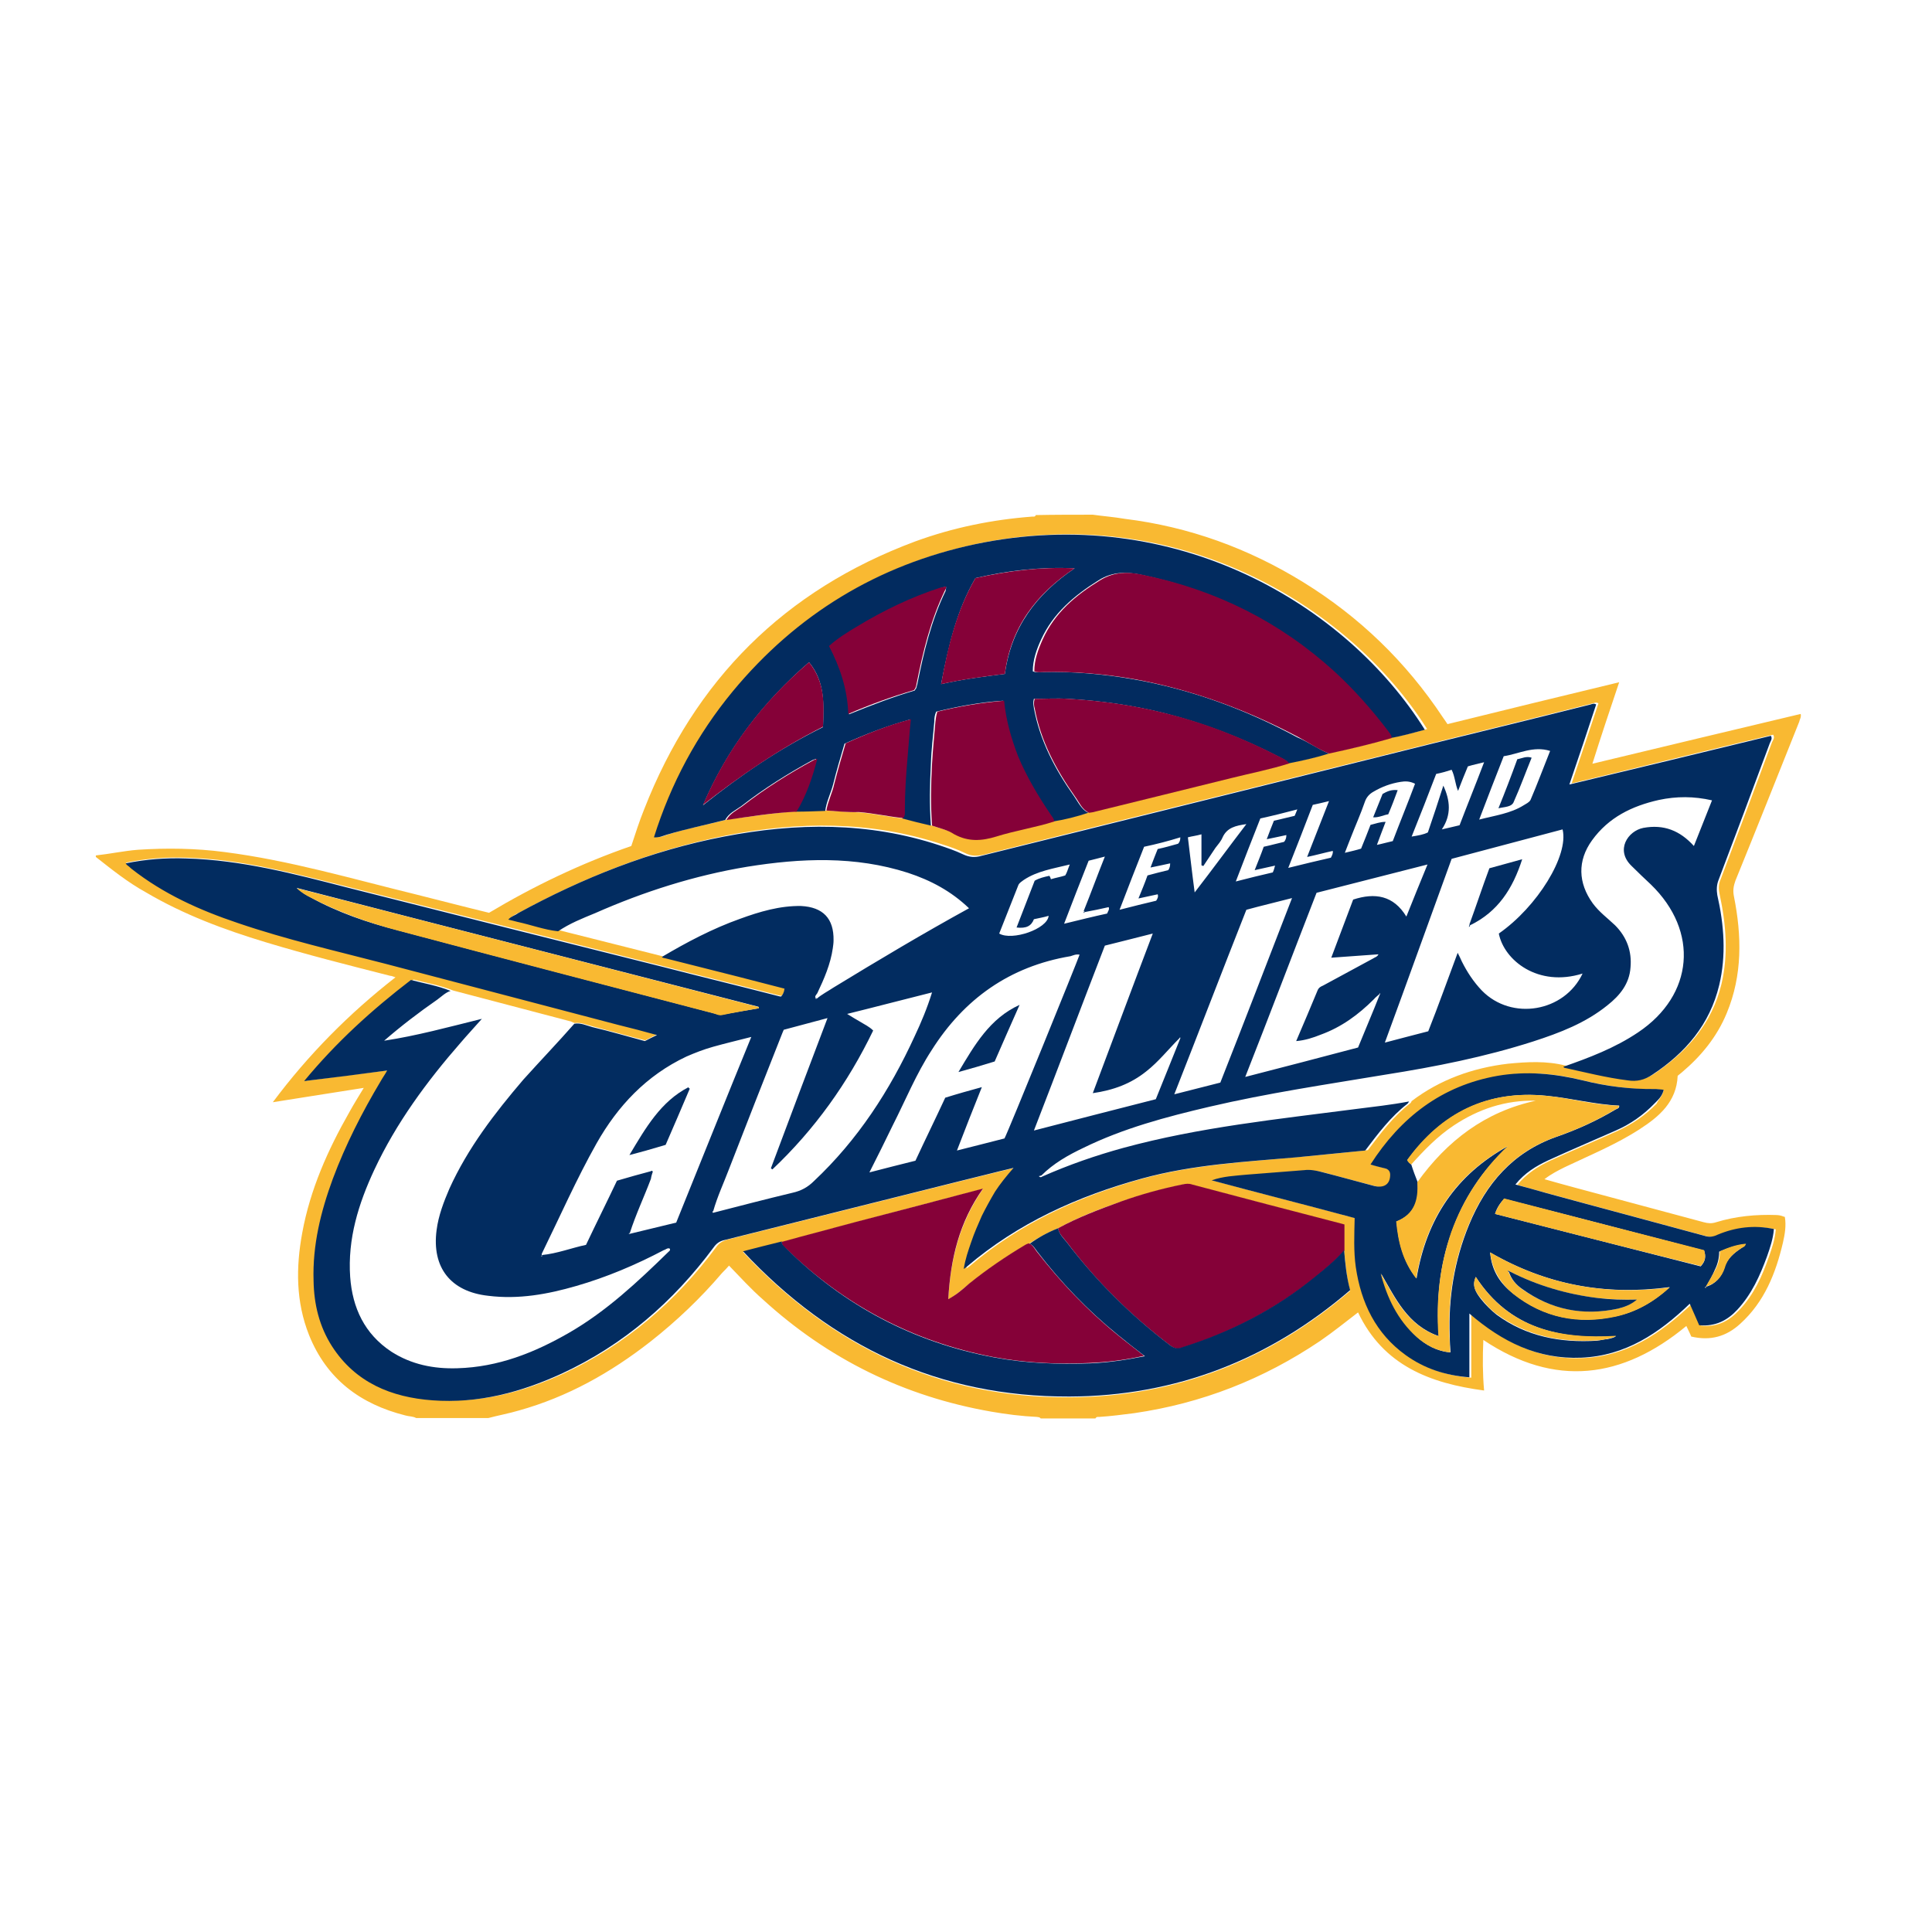 <?xml version="1.0" encoding="utf-8"?>
<!-- Generator: Adobe Illustrator 21.0.0, SVG Export Plug-In . SVG Version: 6.00 Build 0)  -->
<svg version="1.1" id="Layer_1" xmlns="http://www.w3.org/2000/svg" xmlns:xlink="http://www.w3.org/1999/xlink" x="0px" y="0px"
	 viewBox="0 0 512 512" style="enable-background:new 0 0 512 512;" xml:space="preserve">
<style type="text/css">
	.st0{fill:#F9B932;}
	.st1{fill:#022C60;}
	.st2{fill:#022B5F;}
	.st3{fill:#850138;}
</style>
<g>
	<path class="st0" d="M289.6,136.4c2.8,0.4,5.6,0.6,8.5,1.1c17,2.1,32.7,7.8,47.3,16.8c14.9,9.2,27.2,21.1,36.9,35.7
		c0.4,0.6,0.8,1.1,1.3,1.9c15-3.7,30.1-7.4,45.5-11.1c-2.5,7.4-4.8,14.3-7.1,21.6c18.6-4.5,36.8-8.8,55.2-13.2
		c0.2,0.9-0.3,1.5-0.4,2.1c-5.6,14-11.2,28.1-16.9,42.1c-0.5,1.4-0.7,2.6-0.4,4.1c2.1,10.5,2.3,20.9-1.9,31
		c-2.6,6.3-6.8,11.4-11.9,15.7c-0.4,0.3-0.7,0.6-1.1,0.9c-0.3,6.9-4.9,10.8-10,14.1c-6.3,4.1-13.2,6.9-19.9,10.1
		c-1.8,0.9-3.6,1.8-5.4,3.2c2.9,0.8,5.6,1.6,8.3,2.3c11.3,3,22.6,6.1,33.9,9.1c1.1,0.3,2.1,0.4,3.3,0c5.2-1.6,10.6-2.1,16.1-1.9
		c0.4,0,0.8,0.1,1.2,0.2c0.3,0.1,0.5,0.2,0.9,0.3c0.4,2.3,0,4.6-0.5,6.8c-1.9,8.1-4.9,15.7-11.3,21.5c-3.7,3.4-7.9,4.6-13,3.4
		c-0.4-1-0.9-1.9-1.3-2.8c-16.9,14-34.8,16.4-53.8,3.7c-0.2,4.6-0.2,8.9,0.2,13.4c-14.3-1.9-26.7-6.6-33.4-20.7
		c-3.4,2.6-6.6,5.2-10.1,7.6c-15,10.1-31.3,16.5-49.2,19.1c-3.1,0.4-6.2,0.8-9.3,1c-0.4,0-0.7-0.1-1,0.4c-4.9,0-9.6,0-14.5,0
		c-0.3-0.4-0.6-0.3-1-0.4c-4.1-0.2-8.1-0.7-12.1-1.4c-23-4-43.2-13.9-60.5-29.7c-3.2-2.8-6-5.9-9-9c-0.6,0.7-1.2,1.3-1.8,1.9
		c-5.7,6.7-12.1,12.8-19.1,18.3c-10.5,8.2-21.9,14.6-34.8,18.2c-2.7,0.8-5.5,1.3-8.1,2c-6.4,0-12.7,0-19.1,0
		c-0.9-0.5-1.9-0.4-2.9-0.7c-11.9-3-20.8-9.6-25.5-21.3c-3.5-8.8-3.5-17.9-1.8-27.1c2.1-11.5,6.8-22,12.5-32c1.1-2,2.4-4.1,3.8-6.4
		c-8.2,1.3-16,2.5-24.1,3.8c9.4-12.6,20.2-23.5,32.5-33.1c-0.6-0.2-1-0.4-1.4-0.4c-11-2.8-22.1-5.6-33-8.9s-21.7-7.3-31.7-13.2
		c-4.9-2.7-9.1-6.1-13.3-9.4c0-0.1,0-0.3,0-0.4c3.7-0.4,7.4-1.2,11.1-1.5c7.7-0.5,15.4-0.4,23,0.6c17.2,2.2,33.8,7.1,50.6,11.2
		c6.4,1.6,12.9,3.3,19.5,4.9c11.9-7.1,24.4-13.1,37.7-17.7c1.1-3.3,2.1-6.5,3.4-9.7c13.4-34.3,37.2-58.1,71.8-71
		c10.1-3.7,20.5-5.8,31.1-6.6c0.4,0,0.7,0.1,0.9-0.4C279.5,136.4,284.5,136.4,289.6,136.4z M280.4,325.5c-2.7,1.1-5.3,2.5-7.7,4.1
		c-0.4,0.2-0.6,0.3-1,0.4c-5.2,3.1-10.2,6.5-14.9,10.3c-1.7,1.3-3.3,2.8-5.5,4.1c0.6-10.7,3-20.4,9.2-29.3c-0.7,0.2-1,0.2-1.2,0.3
		c-10.8,2.8-21.5,5.6-32.4,8.5c-6.6,1.8-13.1,3.5-19.7,5.3c-3.3,0.8-6.5,1.6-10.3,2.6c23.7,25.3,52.2,38.7,86.5,38.5
		c28.2-0.1,53-9.8,74.4-28.2c-1-3.7-1.2-7.1-1.6-10.6c0-2.3,0-4.5,0-6.9c-0.3-0.1-0.4-0.2-0.7-0.2c-13.2-3.4-26.5-7-39.7-10.4
		c-0.9-0.3-1.8-0.2-2.6,0c-5.5,1.2-10.9,2.6-16.2,4.5C291.3,320.4,285.7,322.6,280.4,325.5z M239.4,216.9c2.6,0.6,5,1.2,7.6,1.9
		c1.9,0.7,4.1,1.1,5.9,2.1c3.7,2,7.2,1.9,11.1,0.6c5-1.6,10.3-2.4,15.4-4c3.2-0.5,6.2-1.3,9.3-2.3c0.5-0.1,1.1-0.1,1.6-0.3
		c12-2.9,24.1-5.9,36.1-8.9c5.1-1.3,10.3-2.3,15.4-3.9c3.6-0.6,7.1-1.5,10.7-2.6c5.6-1.1,11.1-2.5,16.5-4.1c3.1-0.5,6.1-1.4,9.2-2.2
		C357.3,160.2,312,133,259,144.1c-25.9,5.5-47.4,18.6-64.3,39c-9.5,11.5-16.5,24.3-20.9,38.7c1.4,0.2,2.4-0.4,3.4-0.7
		c5.1-1.6,10.4-2.6,15.5-3.9c6.2-0.8,12.4-1.8,18.6-2.2c2.6-0.1,5.3-0.2,7.9-0.2c2.8,0.2,5.7,0.4,8.6,0.5
		C231.6,215.6,235.5,216.5,239.4,216.9z M148.1,246.5c9.2,2.3,18.3,4.6,27.4,6.9c0.3,0.4,0.7,0.4,1.1,0.4c6.4,1.6,12.6,3.2,19,4.8
		c4.1,1.1,8.3,2.1,12.4,3.2c-0.1,0.9-0.3,1.5-0.9,2.1c-0.4-0.1-0.7-0.1-1-0.2c-10.1-2.6-20-5-30.1-7.6c-28-7.1-56-14.1-83.9-21.1
		c-14-3.5-28-7.3-42.6-7.7c-5.4-0.2-10.8,0.2-16.1,1.3c0.2,0.3,0.2,0.4,0.3,0.4c0.4,0.4,0.8,0.7,1.2,1c8.4,6.6,18,10.9,28.2,14.4
		c12.8,4.3,26,7.3,39.1,10.8c20.6,5.5,41.1,10.9,61.7,16.2c3.4,0.9,6.7,1.8,10.3,2.7c-1.3,0.6-2.2,1.1-3.2,1.6
		c-4.7-1.2-9.3-2.5-13.9-3.7c-1.6-0.4-3.1-1.1-4.8-0.9c-0.4-0.1-0.7-0.3-1-0.4c-10.4-2.7-20.8-5.5-31.2-8.2c-3.4-1.4-7.1-2-10.5-2.9
		c-10.3,7.9-19.9,16.5-28.3,26.8c7.5-1,14.7-1.9,22-2.8c-0.7,1.1-1.1,2-1.7,2.8c-4.9,8.3-9.4,16.9-12.7,25.9
		c-3.2,8.7-5.4,17.7-5.1,27c0.2,6.2,1.5,12.2,4.9,17.4c6.3,9.6,15.6,13.5,26.6,14.3c12.1,0.9,23.5-2.1,34.3-7.1
		c16.3-7.6,29.5-19,40.2-33.4c0.7-1,1.5-1.5,2.6-1.9c20.9-5.2,41.8-10.5,62.7-15.7c4.6-1.1,9.1-2.3,14.2-3.5
		c-1.9,2.3-3.5,4.1-4.9,6.3c-1.3,2-2.5,4.1-3.5,6.4s-2,4.5-2.8,6.9c-0.7,2.3-1.6,4.5-2,7.2c0.4-0.4,0.6-0.4,0.8-0.6
		c13.6-11.6,29.4-18.7,46.5-23.4c13.4-3.6,27.2-4.3,40.9-5.6c6.1-0.5,12.2-1.2,18.2-1.8c3.4-4.5,6.7-8.9,11.2-12.4
		c0.2-0.1,0.3-0.4,0.4-0.6c7.5-5.7,16.2-8.8,25.5-9.9c5.1-0.5,10.2-0.8,15.3,0.5c0.2,0.1,0.3,0.3,0.4,0.3c5.5,1.2,10.9,2.6,16.6,3.3
		c2.5,0.3,4.5-0.1,6.6-1.5c8.7-5.9,15.2-13.3,17.7-23.7c1.9-8,1.2-16-0.5-23.9c-0.3-1.4-0.3-2.6,0.3-3.9
		c4.6-12.1,9.1-24.2,13.6-36.3c0.3-0.6,0.8-1.2,0.3-2c-17.7,4.2-35.4,8.6-53.4,12.9c2.5-7.3,4.8-14.3,7.1-21.2
		c-0.6-0.4-1.1-0.1-1.5,0c-19.1,4.8-38.2,9.4-57.3,14.2c-34.7,8.6-69.5,17.2-104.1,25.9c-1.8,0.4-3.3,0.4-4.9-0.4
		c-2-1-4.1-1.7-6.3-2.4c-18.8-6.2-37.9-6-57-2.3c-19.3,3.8-37.3,10.9-54.6,20.3c-0.9,0.4-1.9,0.8-2.6,1.7c0.9,0.3,1.6,0.4,2.4,0.6
		C140.9,244.7,144.4,246.1,148.1,246.5z M440.9,288.8c-0.7,0-1.1-0.1-1.6-0.1c-6.5,0.1-13.1-0.8-19.4-2.3
		c-7.5-1.9-14.9-2.6-22.5-1.2c-14.8,2.6-25.7,10.9-33.7,23.5c1.2,0.4,2.5,0.6,3.7,1c1.1,0.3,1.5,1,1.5,2c-0.1,2.3-1.8,3.4-4.2,2.7
		c-4.7-1.2-9.4-2.5-13.9-3.7c-1.6-0.4-3.1-0.6-4.7-0.5c-5.1,0.4-10.2,0.8-15.3,1.2c-3.1,0.3-6.2,0.4-9.2,1.5
		c12.6,3.4,25.3,6.6,37.9,10c-0.2,4.5-0.4,8.7,0.3,13c1.4,9.4,5.3,17.6,13.2,23.3c4.9,3.6,10.6,5.4,16.9,5.9c0-5.7,0-11.2,0-16.9
		c8.6,7.5,18.1,12.3,29.7,11.7c11.6-0.5,20.5-6.5,28.7-14.3c0.9,2,1.7,3.9,2.5,5.7c4.2,0.5,7.4-1.2,10.1-4.1c3.9-4.1,6.1-9,7.9-14.2
		c0.8-2.3,1.6-4.6,1.8-7.2c-5.2-1.1-10.1-0.5-14.9,1.5c-1.2,0.5-2.3,0.6-3.5,0.3c-13.9-3.8-27.9-7.5-41.8-11.3
		c-2.6-0.7-5.4-1.5-8.3-2.3c2.5-3,5.5-4.9,8.7-6.4c5.9-2.7,11.9-5.2,17.9-7.9c3.9-1.8,7.3-4.1,10.3-7.2
		C439.5,291.4,440.6,290.5,440.9,288.8z"/>
	<path class="st1" d="M152.2,271.3c1.7-0.3,3.3,0.5,4.8,0.9c4.7,1.1,9.4,2.5,13.9,3.7c1-0.5,1.9-1,3.2-1.6c-3.6-1-7-1.9-10.3-2.7
		c-20.6-5.4-41.1-10.8-61.7-16.2c-13.1-3.4-26.2-6.4-39.1-10.8c-10.1-3.4-19.7-7.7-28.2-14.4c-0.4-0.4-0.8-0.7-1.2-1
		c-0.1-0.1-0.1-0.2-0.3-0.4c5.4-1.1,10.7-1.5,16.1-1.3c14.6,0.4,28.6,4.1,42.6,7.7c28,7.1,56,14.1,83.9,21.1c10.1,2.6,20,5,30.1,7.6
		c0.4,0.1,0.7,0.2,1,0.2c0.5-0.6,0.8-1.2,0.9-2.1c-4.1-1.1-8.3-2.1-12.4-3.2c-6.4-1.6-12.6-3.2-19-4.8c-0.4-0.1-0.9-0.1-1.1-0.4
		c6.6-3.9,13.4-7.5,20.7-10.1c5.2-1.9,10.6-3.5,16.2-3.4c5.8,0.3,8.7,3.3,8.6,9.1c0,0.7-0.1,1.4-0.2,2.1c-0.6,4.2-2.3,8.1-4.1,11.9
		c-0.2,0.4-1,0.9-0.2,1.5c0-0.2-0.1-0.4-0.4-0.1c0.1,0,0.2,0.1,0.4,0.1c1.4-1.2,3-2,4.5-3c11.8-7.2,23.7-14.3,35.9-21
		c-4.7-4.5-10.1-7.4-16.2-9.4c-14-4.5-28.3-3.9-42.6-1.6c-13.9,2.3-27.4,6.6-40.3,12.3c-3.4,1.4-6.7,2.7-9.8,4.8
		c-3.7-0.4-7.1-1.7-10.8-2.5c-0.8-0.2-1.5-0.4-2.4-0.6c0.8-0.9,1.8-1.1,2.6-1.7c17.2-9.4,35.3-16.6,54.6-20.3
		c19.2-3.7,38.2-3.9,57,2.3c2.1,0.7,4.2,1.4,6.3,2.4c1.7,0.8,3.2,0.9,4.9,0.4c34.7-8.6,69.4-17.3,104.1-25.9
		c19.1-4.8,38.2-9.4,57.3-14.2c0.4-0.1,0.9-0.4,1.5,0c-2.3,7-4.6,13.9-7.1,21.2c18-4.3,35.7-8.6,53.4-12.9c0.5,0.8-0.1,1.4-0.3,2
		c-4.5,12.1-9,24.2-13.6,36.3c-0.5,1.3-0.5,2.6-0.3,3.9c1.8,7.9,2.4,16,0.5,23.9c-2.5,10.4-8.9,17.9-17.7,23.7
		c-2.1,1.4-4.1,1.9-6.6,1.5c-5.6-0.7-11.1-2.1-16.6-3.3c-0.2,0-0.3-0.2-0.4-0.3c6.9-2.4,13.7-5,19.8-9.1
		c14.8-9.9,16.2-26.8,3.4-39.2c-1.7-1.6-3.4-3.2-5.1-4.9c-4.4-4.2-1-9.3,3.1-10.1c5.4-1,9.7,0.7,13.4,4.8c1.6-4.1,3.2-8,4.8-12.1
		c-4.8-1.1-9.4-1.1-14.1-0.1c-7.1,1.6-13.3,4.6-17.7,10.7c-3.9,5.4-3.7,11.3,0.2,16.7c1.7,2.3,3.9,3.9,5.9,5.8
		c3.1,3.1,4.5,6.9,4.1,11.2c-0.3,4.3-2.8,7.4-6.1,10c-5.8,4.7-12.6,7.3-19.7,9.6c-12.8,4.1-25.9,6.7-39.2,8.8
		c-15.6,2.6-31.2,4.9-46.6,8.5c-11.5,2.7-22.8,5.7-33.4,10.9c-4,1.9-7.9,4.1-11.1,7.3c-0.2,0.1-0.4,0.1-0.7,0.2
		c0.4,0.4,0.6,0.3,0.9,0.1c7-3.1,14.2-5.6,21.5-7.6c20.2-5.5,40.9-7.6,61.6-10.3c4.7-0.6,9.4-1.1,14.1-2c-0.1,0.2-0.2,0.4-0.4,0.6
		c-4.4,3.4-7.8,7.9-11.2,12.4c-6,0.6-12.1,1.2-18.2,1.8c-13.7,1.2-27.4,1.9-40.9,5.6c-17.1,4.7-32.9,11.8-46.5,23.4
		c-0.2,0.2-0.4,0.3-0.8,0.6c0.4-2.6,1.2-4.9,2-7.2c0.8-2.4,1.8-4.6,2.8-6.9c1.1-2.2,2.2-4.2,3.5-6.4c1.3-2,2.9-4,4.9-6.3
		c-5.1,1.2-9.6,2.4-14.2,3.5c-20.9,5.2-41.8,10.5-62.7,15.7c-1.1,0.3-1.9,0.9-2.6,1.9c-10.7,14.4-23.8,25.8-40.2,33.4
		c-10.9,5-22.2,8-34.3,7.1c-10.9-0.8-20.4-4.7-26.6-14.3c-3.4-5.3-4.8-11.2-4.9-17.4c-0.3-9.4,1.9-18.3,5.1-27
		c3.4-9.1,7.8-17.7,12.7-25.9c0.5-0.9,1.1-1.7,1.7-2.8c-7.3,1-14.5,1.9-22,2.8c8.5-10.3,18-18.9,28.3-26.8c3.4,0.9,7.1,1.5,10.5,2.9
		c-1.3,0.4-2.4,1.5-3.5,2.3c-4.9,3.4-9.6,7-14.1,10.9c8.6-1.3,17-3.6,25.9-5.8c-2.1,2.4-3.9,4.3-5.6,6.3
		c-9,10.3-17.1,21.3-22.9,33.7c-4.2,9-7.1,18.3-6.4,28.4c0.6,8.2,3.8,15.1,10.9,19.8c5.3,3.4,11.2,4.6,17.5,4.4
		c10.8-0.3,20.4-4.1,29.6-9.4c9.9-5.7,18.2-13.5,26.3-21.4c0.3-0.3,0.6-0.4,0.4-0.9c-0.6-0.3-1.1,0.3-1.6,0.4
		c-7.4,3.9-15.2,7.2-23.2,9.5c-7.6,2.2-15.3,3.6-23.3,2.6c-10-1.1-15-7.5-13.7-17.4c0.5-3.9,1.9-7.5,3.4-11
		c4.9-10.8,12-20,19.6-28.9C143.3,281,147.8,276.3,152.2,271.3z M287.5,241.7c-0.1-0.1-0.2-0.2-0.3-0.3c1.9-4.7,3.6-9.4,5.6-14.4
		c-1.6,0.4-3,0.8-4.3,1.1c-2.2,5.6-4.3,10.9-6.5,16.7c4.1-1,7.7-1.9,11.4-2.7c0.2-0.6,0.7-1.1,0.4-1.7
		C291.7,240.9,289.6,241.3,287.5,241.7z M312.5,275.2c-2.9,2.9-5.5,6.2-8.7,8.7c-4.1,3.3-8.7,5-14.2,5.8
		c5.3-14.1,10.5-28.1,15.9-42.3c-4.4,1.1-8.6,2.2-12.7,3.2c-6.3,16.3-12.4,32.5-18.8,49c10.9-2.8,21.6-5.6,32.3-8.3
		c2.2-5.4,4.3-10.7,6.4-15.9c0.1-0.2,0.2-0.4,0-0.5C312.7,275,312.6,275.1,312.5,275.2z M365.5,263.5c-0.4,0.4-1,0.8-1.4,1.3
		c-4.1,4.1-8.6,7.4-14.1,9.4c-2,0.8-4.1,1.5-6.5,1.7c2-4.7,3.9-9.1,5.7-13.5c0.3-0.7,0.9-1,1.4-1.2c4.4-2.4,8.9-4.8,13.3-7.2
		c0.4-0.3,1.1-0.4,1.4-1.1c-4.1,0.3-8.3,0.6-12.5,0.9c2-5.3,3.9-10.4,5.8-15.4c5.8-1.9,10.7-1.1,14.1,4.5c1.9-4.7,3.6-9,5.6-13.8
		c-10.1,2.6-19.7,5-29.4,7.5c-6.3,16.2-12.4,32.3-18.9,48.8c10.2-2.6,20-5.2,29.9-7.8c1.9-4.7,3.9-9.3,5.7-13.9
		c0.1-0.2,0.3-0.4,0-0.5C365.6,263.4,365.6,263.5,365.5,263.5z M166.8,327c4.1-1,8.2-2,12.4-3c6.6-16.3,13.1-32.6,19.9-49.2
		c-3.5,0.9-6.9,1.7-10.1,2.6c-2.5,0.7-4.8,1.6-7.1,2.6c-10.6,5-18.2,13.1-23.8,23c-5.3,9.4-9.7,19.4-14.5,29.2c-0.1,0.2,0,0.4,0,0.5
		c-0.1,0.1-0.2,0.1-0.2,0.2c0.2,0,0.4,0.1,0.2-0.3c4.1-0.4,7.9-1.9,11.7-2.7c2.7-5.7,5.5-11.3,8.2-17c3.1-0.9,6.2-1.8,9.3-2.6
		c0.1,0.1,0.1,0.1,0.2,0.2c-0.2,0.6-0.4,1.2-0.5,1.9c-1.8,4.8-4,9.4-5.6,14.4C166.6,326.8,166.5,326.9,166.8,327
		C166.6,327.1,166.7,327,166.8,327z M189,321.4c7-1.8,13.9-3.6,21-5.3c2.3-0.5,4.1-1.5,5.7-3.1c11.6-10.9,20.1-24,26.7-38.4
		c1.7-3.6,3.3-7.4,4.6-11.6c-7.6,1.9-14.8,3.8-22.5,5.7c1.4,0.9,2.5,1.5,3.5,2.1c1.1,0.7,2.3,1.2,3.4,2.3
		c-6.7,13.9-15.5,26.2-26.7,36.8c-0.2-0.1-0.3-0.2-0.4-0.3c4.9-13.1,9.9-26.4,15-39.8c-4.1,1.1-7.9,2.1-11.6,3.1
		c-0.2,0.5-0.4,0.9-0.5,1.2c-4.7,11.9-9.4,23.8-14,35.7c-1.4,3.7-3.1,7.3-4.2,11.2c-0.2,0-0.3,0.1-0.1,0.3
		C188.9,321.4,188.9,321.4,189,321.4z M286.1,253c-1-0.2-1.7,0.2-2.4,0.4c-16.1,2.7-28.2,11.3-36.8,24.9
		c-4.1,6.3-6.9,13.2-10.3,19.9c-2,4.1-4,8.2-6.2,12.5c4.2-1.1,8.2-2.1,12.2-3.1c2.6-5.6,5.3-11.1,7.9-16.7c3.2-1,6.4-1.9,9.7-2.8
		c-2.3,5.7-4.4,11.1-6.6,16.8c4.5-1.1,8.6-2.2,12.6-3.2C267.1,300.1,285.5,254.8,286.1,253z M386.3,252.5c0.5,1,0.8,1.6,1.1,2.3
		c1.4,2.8,3.1,5.4,5.3,7.7c7.9,8.1,21.9,5.7,26.7-4.5c-11.8,3.7-20.8-3.5-22.2-10.6c10.2-7.1,18.6-20.7,16.9-27.6
		c-9.8,2.6-19.6,5.2-29.4,7.8c-5.9,16.2-11.7,32.4-17.7,48.7c4.1-1.1,7.7-2,11.5-3C381.2,266.5,383.6,259.7,386.3,252.5z
		 M323.4,286.9c6.4-16.2,12.6-32.4,19-48.9c-4.2,1.1-8.1,2-12.1,3.1c-6.4,16.2-12.6,32.4-19.1,48.9
		C315.6,288.9,319.5,287.9,323.4,286.9z M201.1,267.2c0-0.1,0-0.3-0.1-0.4c-40.7-10.5-81.5-20.9-122.4-31.5c1.2,1.1,2.5,1.9,3.7,2.5
		c7.2,4,15.1,6.7,23,8.7c27.9,7.4,55.9,14.7,83.8,22c0.7,0.2,1.4,0.5,2.2,0.4C194.7,268.3,197.9,267.7,201.1,267.2z M380.6,205.1
		c-2.1,5.5-4.2,10.9-6.5,16.6c1.8-0.3,3.1-0.5,4.3-1.1c1.4-4.1,2.8-8.3,4.1-12.4c1.8,3.9,2.2,7.7-0.4,11.6c1.9-0.4,3.3-0.8,4.7-1.1
		c2.1-5.5,4.3-10.9,6.5-16.7c-1.6,0.4-3,0.7-4.3,1.1c-0.9,2.1-1.7,4.2-2.6,6.5c-0.8-1.9-0.8-3.8-1.7-5.6
		C383.5,204.4,382.1,204.8,380.6,205.1z M369.1,222.9c1.9-5,4-10.1,5.9-15.2c-1.4-0.7-2.6-0.7-3.8-0.5c-2.6,0.4-5,1.3-7.2,2.6
		c-1.1,0.6-1.9,1.5-2.3,2.7c-1.1,3.2-2.5,6.3-3.7,9.4c-0.5,1.2-1,2.6-1.6,4.1c1.7-0.4,3-0.7,4.3-1.1c0.9-2.2,1.7-4.2,2.5-6.3
		c1.3-0.3,2.5-0.8,4-0.8c-0.8,2-1.5,4-2.3,6.1C366.4,223.6,367.7,223.2,369.1,222.9z M398.5,200.4c-2.2,5.6-4.3,11-6.5,16.8
		c4.2-1.1,8.3-1.6,11.8-3.8c0.6-0.4,1.4-0.7,1.8-1.4c1.8-4.2,3.4-8.5,5.2-13C406.3,197.6,402.5,199.8,398.5,200.4z M283.5,229.1
		c-4.4,1.1-8.6,1.7-12.2,4.1c-0.5,0.4-1.1,0.7-1.4,1.3c-1.7,4.3-3.4,8.6-5.1,12.9c3.4,2,12.8-1.2,13.1-4.7c-1.3,0.4-2.6,0.6-3.9,0.9
		c-0.7,1.8-2,2.5-4.6,2.2c1.6-4.1,3.2-8.3,4.8-12.4c1.2-0.7,2.5-1,3.9-1.3c0.2,0.3,0.3,0.5,0.4,0.9c1.3-0.4,2.6-0.6,3.8-1
		C282.8,231.2,283,230.3,283.5,229.1z M343.8,214.5c-3.4,0.9-6.6,1.7-9.8,2.4c-2.2,5.6-4.3,10.9-6.5,16.7c3.5-0.9,6.7-1.7,9.8-2.4
		c0.3-0.6,0.4-1.1,0.6-1.8c-1.9,0.4-3.5,0.8-5.4,1.2c0.9-2.3,1.7-4.2,2.4-6.2c1.9-0.4,3.6-0.9,5.4-1.3c0.4-0.5,0.6-1,0.6-1.8
		c-1.7,0.4-3.4,0.7-5.2,1.1c0.7-1.9,1.3-3.4,1.9-4.9c1.9-0.4,3.7-0.9,5.5-1.3C343.3,215.7,343.5,215.3,343.8,214.5z M303.2,224.4
		c-2.2,5.6-4.3,10.9-6.5,16.7c3.5-0.9,6.7-1.7,9.7-2.4c0.4-0.6,0.6-1.1,0.4-1.7c-1.7,0.4-3.4,0.7-5.1,1.1c0.9-2.2,1.7-4.1,2.4-6.1
		c1.9-0.5,3.7-1,5.5-1.4c0.4-0.6,0.5-1.1,0.5-1.8c-1.7,0.4-3.3,0.7-5.2,1.1c0.7-1.9,1.3-3.4,1.9-4.9c1.9-0.4,3.6-0.9,5.4-1.4
		c0.4-0.4,0.6-0.9,0.6-1.7C309.6,222.9,306.5,223.7,303.2,224.4z M330.3,218.4c-2.8,0.4-5.1,0.9-6.3,3.5c-0.4,1-1.2,1.9-1.9,2.8
		c-1.1,1.6-2.1,3.2-3.2,4.8c-0.2-0.1-0.4-0.1-0.5-0.2c0-2.6,0-5.3,0-8.2c-1.4,0.4-2.5,0.5-3.6,0.8c0.6,4.8,1.1,9.4,1.8,14.6
		C321.4,230.3,325.7,224.4,330.3,218.4z M352.2,212.3c-1.6,0.4-2.9,0.7-4.3,1c-2.1,5.5-4.2,10.9-6.5,16.7c4.1-1,7.7-1.9,11.3-2.7
		c0.3-0.6,0.6-1.1,0.5-1.8c-2.3,0.5-4.4,1.1-6.8,1.6C348.4,222,350.3,217.2,352.2,212.3z"/>
	<path class="st2" d="M352.2,199.7c-3.5,1.1-7.1,1.9-10.7,2.6c-0.6-0.8-1.6-1.2-2.5-1.7c-9.7-5-19.8-8.9-30.4-11.6
		c-8.4-2.1-16.9-3.3-25.5-3.8c-3-0.2-6.1,0-9.1,0c-0.3,1-0.1,1.7,0,2.5c1.6,8.6,5.6,16.2,10.7,23.4c1.1,1.6,1.9,3.4,3.7,4.3
		c-3,1-6.1,1.8-9.3,2.3c0-0.8-0.5-1.3-1-1.9c-3.4-4.9-6.4-9.9-8.6-15.4c-1.9-4.6-3.2-9.4-3.7-14.7c-6.1,0.4-11.9,1.5-17.7,2.9
		c-0.4,0.9-0.5,1.7-0.5,2.6c-0.3,3.7-0.8,7.5-0.9,11.2c-0.3,5.5-0.4,10.9,0,16.4c-2.6-0.6-5-1.2-7.6-1.9c0.4-0.7,0.4-1.5,0.4-2.2
		c0-4.6,0.3-9.2,0.7-13.7c0.4-3.4,0.6-6.7,0.9-10.3c-6.1,1.7-11.8,3.9-17.3,6.4c-1.1,3.7-2.1,7.1-3,10.7c-0.6,2.4-1.8,4.6-2.1,7.1
		c-2.6,0.1-5.3,0.2-7.9,0.2c2.6-4.3,4.1-9,5.5-14c-0.5,0.2-0.7,0.2-0.9,0.3c-6.6,3.6-13,7.6-18.9,12.2c-1.5,1.1-3.4,1.9-4.3,3.7
		c-5.2,1.3-10.4,2.4-15.5,3.9c-1,0.3-1.9,0.8-3.4,0.7c4.5-14.3,11.4-27.2,20.9-38.7c16.9-20.4,38.4-33.5,64.3-39
		c53-11.1,98.4,16.1,119.1,49.2c-3.1,0.8-6.1,1.7-9.2,2.2c0-0.9-0.6-1.5-1.1-2.1c-4.2-5.6-8.8-10.9-14-15.5
		c-14.5-13.1-31.3-21.5-50.5-25.6c-4.1-0.9-7.9-1-11.7,1.4c-6.4,4-12,8.7-15.2,15.7c-1.2,2.6-2.2,5.4-2.2,8.4
		c0.9,0.4,1.7,0.2,2.4,0.2c8.1-0.2,16.2,0.5,24.2,1.9c15.4,2.7,29.8,8,43.5,15.4C346.9,196.7,349.4,198.6,352.2,199.7z M250.7,155.5
		c-0.4,0.1-0.8,0.1-1.2,0.3c-7.9,2.6-15.3,6.1-22.3,10.4c-2.6,1.6-5.1,3.1-7.3,5.1c2.9,5.6,4.9,11.4,5.1,18
		c5.9-2.4,11.6-4.6,17.4-6.3c0.2-0.4,0.3-0.4,0.4-0.6c0.1-0.4,0.2-0.7,0.3-1.1c1.7-8.5,3.7-16.9,7.5-24.7
		C250.6,156.3,250.8,155.9,250.7,155.5C250.8,155.4,250.8,155.4,250.7,155.5C250.8,155.4,250.8,155.4,250.7,155.5z M258.5,153.2
		c-5,8.6-7.2,18.2-9.1,28.1c5.7-1.3,11.3-2,16.9-2.7c1.7-12.3,8.3-21.1,18.5-28C275.6,150.2,267.1,151.2,258.5,153.2z M214.4,175.5
		c-12.4,10.7-21.8,23.1-28.1,37.9c9.9-7.9,20.2-15,31.8-20.7C218.3,186.7,218.7,180.7,214.4,175.5z"/>
	<path class="st1" d="M440.9,288.8c-0.4,1.7-1.4,2.6-2.4,3.6c-3,3.1-6.4,5.5-10.3,7.2c-5.9,2.6-12,5.2-17.9,7.9
		c-3.2,1.5-6.2,3.3-8.7,6.4c2.9,0.8,5.6,1.5,8.3,2.3c13.9,3.8,27.9,7.5,41.8,11.3c1.2,0.4,2.3,0.3,3.5-0.3c4.8-2,9.7-2.6,14.9-1.5
		c-0.2,2.6-1,4.9-1.8,7.2c-1.9,5.2-4.1,10.1-7.9,14.2c-2.6,2.8-5.8,4.5-10.1,4.1c-0.8-1.8-1.6-3.7-2.5-5.7
		c-8.2,7.9-17.1,13.8-28.7,14.3s-21-4.2-29.7-11.7c0,5.7,0,11.3,0,16.9c-6.4-0.5-11.9-2.3-16.9-5.9c-7.9-5.7-11.8-13.8-13.2-23.3
		c-0.6-4.2-0.4-8.5-0.3-13c-12.6-3.4-25.3-6.6-37.9-10c3.1-1.1,6.2-1.2,9.2-1.5c5.1-0.4,10.2-0.8,15.3-1.2c1.6-0.2,3.2,0.1,4.7,0.5
		c4.7,1.2,9.3,2.5,13.9,3.7c2.5,0.6,4.1-0.4,4.2-2.7c0.1-1.1-0.4-1.8-1.5-2c-1.2-0.3-2.5-0.6-3.7-1c8-12.5,18.9-20.9,33.7-23.5
		c7.6-1.3,15.1-0.6,22.5,1.2c6.4,1.6,12.8,2.4,19.4,2.3C439.8,288.7,440.3,288.7,440.9,288.8z M452.1,341c2.5-0.7,4.1-2.6,4.8-4.9
		c0.8-2.6,2.6-4,4.5-5.3c0.4-0.3,1-0.4,1.1-1.1c-2.5,0.3-4.7,1.1-6.9,2c0,1.7-0.4,3.3-1.1,4.7C453.9,337.9,453,339.4,452.1,341
		c-0.1,0-0.2,0.1-0.3,0.2c0.1,0,0.2,0.1,0.2,0.1C452.1,341.1,452.1,341,452.1,341z M374,308.6c0.5,1.6,1.1,3.2,1.7,4.7
		c0.4,4.6-0.7,8.5-5.6,10.4c0.5,5.4,1.7,10.5,5.3,15.1c2.6-15.8,10.5-27.5,24.3-35.1c-6.8,6.4-11.9,13.9-15,22.8
		c-3.2,8.8-4.1,17.9-3.4,27.6c-8.3-2.9-11.5-10.1-15.3-16.6c1.9,6.4,4.6,12.2,9.5,16.8c2.5,2.2,5.3,3.8,8.9,4.1
		c-0.1-1.6-0.2-2.9-0.2-4.3c-0.4-10.1,1.2-20,5.1-29.5c4.5-10.9,11.6-19.2,23.1-23.3c5.5-1.9,10.8-4.3,15.8-7.3c0.4-0.2,1-0.3,0.9-1
		c-6.5-0.3-12.8-2-19.2-2.6c-15.6-1.6-27.8,4.5-36.9,17C373.2,307.9,373.6,308.3,374,308.6z M396.2,321.7
		c18.4,4.7,36.5,9.3,54.5,13.9c1.3-1.4,1.4-2.6,0.9-4.2c-17.6-4.6-35.3-9.2-53-13.7C397.5,318.9,396.7,320.1,396.2,321.7z
		 M394.9,331.9c0.4,4.9,2.7,8.3,6.1,10.9c8,6.4,17.2,8.2,27.3,6c5.2-1.1,9.8-3.7,14.2-7.7C425.4,343.4,409.8,340.5,394.9,331.9z
		 M391.1,338.4c-1.1,2.3,0,4.1,1.4,5.9c1.2,1.5,2.6,2.9,4.1,4.1c7.9,5.8,16.9,7.5,26.6,6.9c1-0.1,1.9-0.4,2.7-0.4
		c0.9-0.2,1.9-0.4,2.3-0.8C413.5,355,400.1,352.2,391.1,338.4z"/>
	<path class="st3" d="M352.2,199.7c-2.8-1.1-5.4-2.9-8-4.3c-13.8-7.3-28.2-12.6-43.5-15.4c-8-1.4-16.1-2.1-24.2-1.9
		c-0.7,0-1.5,0.2-2.4-0.2c0-3,1-5.7,2.2-8.4c3.2-7.1,8.7-11.7,15.2-15.7c3.9-2.4,7.6-2.3,11.7-1.4c19.2,4,36,12.4,50.5,25.6
		c5.2,4.8,9.8,10,14,15.5c0.4,0.6,1.1,1.2,1.1,2.1C363.3,197.2,357.8,198.5,352.2,199.7z"/>
	<path class="st3" d="M207.2,329.1c6.5-1.8,13.1-3.5,19.7-5.3c10.8-2.8,21.5-5.6,32.4-8.5c0.3-0.1,0.5-0.1,1.2-0.3
		c-6.3,8.9-8.6,18.6-9.2,29.3c2.2-1.2,3.8-2.6,5.5-4.1c4.7-3.8,9.7-7.2,14.9-10.3c0.3-0.2,0.6-0.3,1-0.4c1,0.4,1.4,1.3,2,2.1
		c6.4,8.2,13.4,15.6,21.4,22.1c2.3,1.9,4.7,3.7,7.1,5.6c-4.9,1.1-9.7,1.7-14.5,1.9c-8.6,0.4-17.1,0-25.6-1.6
		c-21.3-4.1-39.5-13.8-55-28.9C207.7,330.4,207.1,329.9,207.2,329.1z"/>
	<path class="st3" d="M280.4,325.5c5.3-2.9,10.9-5,16.7-7.1c5.3-1.9,10.8-3.4,16.2-4.5c0.9-0.2,1.8-0.3,2.6,0
		c13.2,3.5,26.5,7,39.7,10.4c0.3,0.1,0.4,0.1,0.7,0.2c0,2.3,0,4.6,0,6.9c-2.2,2.6-4.9,4.7-7.5,6.9c-10.6,8.6-22.5,14.8-35.6,18.9
		c-1.1,0.4-1.9,0.2-2.9-0.5c-10.4-7.9-19.6-16.9-27.5-27.4C281.8,328,280.6,327,280.4,325.5z"/>
	<path class="st2" d="M280.4,325.5c0.3,1.6,1.4,2.6,2.3,3.7c7.9,10.4,17.1,19.5,27.5,27.4c1,0.7,1.9,0.9,2.9,0.5
		c13.1-4.1,25-10.2,35.6-18.9c2.6-2.1,5.3-4.3,7.5-6.9c0.3,3.4,0.6,6.9,1.6,10.6c-21.4,18.4-46.2,28.1-74.4,28.2
		c-34.3,0.1-62.8-13.1-86.5-38.5c3.8-1,7.1-1.8,10.3-2.6c-0.1,0.8,0.5,1.2,1.1,1.8c15.4,15.2,33.7,24.9,55,28.9
		c8.5,1.6,17,1.9,25.6,1.6c4.8-0.2,9.5-0.9,14.5-1.9c-2.6-2-4.9-3.8-7.1-5.6c-8-6.5-15.1-13.9-21.4-22.1c-0.6-0.8-1.1-1.7-2-2.1
		C275.1,328,277.6,326.6,280.4,325.5z"/>
	<path class="st3" d="M288.6,215.4c-1.9-0.9-2.6-2.8-3.7-4.3c-5-7.1-9.1-14.7-10.7-23.4c-0.2-0.7-0.3-1.5,0-2.5c3,0,6.1-0.2,9.1,0
		c8.6,0.5,17.1,1.7,25.5,3.8c10.6,2.6,20.7,6.6,30.4,11.6c0.9,0.4,1.8,0.9,2.5,1.7c-5,1.6-10.2,2.6-15.4,3.9c-12,3-24,5.9-36.1,8.9
		C289.6,215.3,289.1,215.3,288.6,215.4z"/>
	<path class="st3" d="M247,218.8c-0.4-5.5-0.3-10.9,0-16.4c0.2-3.7,0.6-7.5,0.9-11.2c0.1-0.8,0.2-1.6,0.5-2.6
		c5.7-1.4,11.6-2.4,17.7-2.9c0.5,5.2,1.9,10,3.7,14.7c2.3,5.5,5.3,10.5,8.6,15.4c0.4,0.6,0.9,1.1,1,1.9c-5,1.6-10.3,2.4-15.4,4
		c-3.9,1.2-7.4,1.4-11.1-0.6C251.1,219.9,249,219.5,247,218.8z"/>
	<path class="st3" d="M219,214.8c0.4-2.5,1.6-4.7,2.1-7.1c0.9-3.5,1.9-7,3-10.7c5.5-2.5,11.2-4.8,17.3-6.4c-0.4,3.6-0.6,7-0.9,10.3
		c-0.4,4.6-0.7,9.2-0.7,13.7c0,0.8,0.1,1.5-0.4,2.2c-4-0.4-7.9-1.3-11.8-1.6C224.7,215.3,221.9,215,219,214.8z"/>
	<path class="st3" d="M192.5,217.3c1-1.8,2.8-2.6,4.3-3.7c5.9-4.6,12.3-8.6,18.9-12.2c0.2-0.1,0.4-0.1,0.9-0.3
		c-1.3,5-2.9,9.7-5.5,14C204.8,215.4,198.7,216.4,192.5,217.3z"/>
	<path class="st0" d="M201.1,267.2c-3.3,0.6-6.4,1.1-9.7,1.8c-0.8,0.2-1.5-0.2-2.2-0.4c-28-7.3-56-14.6-83.8-22
		c-7.9-2.1-15.7-4.9-23-8.7c-1.2-0.6-2.5-1.3-3.7-2.5c40.9,10.5,81.7,21,122.4,31.5C201.1,266.9,201.1,267.1,201.1,267.2z"/>
	<path class="st3" d="M250.7,155.4c0.1,0.4-0.1,0.8-0.3,1.1c-3.8,7.9-5.8,16.2-7.5,24.7c-0.1,0.4-0.1,0.7-0.3,1.1
		c-0.1,0.2-0.2,0.4-0.4,0.6c-5.8,1.7-11.6,3.8-17.4,6.3c-0.2-6.5-2.2-12.4-5.1-18c2.2-2,4.8-3.6,7.3-5.1c7.1-4.3,14.5-7.9,22.3-10.4
		C249.9,155.6,250.4,155.5,250.7,155.4C250.7,155.5,250.7,155.4,250.7,155.4z"/>
	<path class="st3" d="M258.5,153.2c8.6-1.9,17.1-3,26.3-2.6c-10.2,6.8-16.9,15.6-18.5,28c-5.6,0.7-11.1,1.4-16.9,2.7
		C251.2,171.3,253.5,161.8,258.5,153.2z"/>
	<path class="st3" d="M214.4,175.5c4.3,5.3,4,11.2,3.7,17.1c-11.5,5.8-21.8,12.9-31.8,20.7C192.6,198.5,202,186.1,214.4,175.5z"/>
	<path class="st3" d="M250.7,155.5C250.8,155.4,250.8,155.4,250.7,155.5C250.8,155.4,250.8,155.4,250.7,155.5
		C250.7,155.4,250.7,155.5,250.7,155.5z"/>
	<path class="st0" d="M374,308.6c-0.4-0.3-0.9-0.6-1.1-1.2c9.1-12.6,21.3-18.6,36.9-17c6.4,0.6,12.7,2.5,19.2,2.6
		c0.1,0.7-0.5,0.8-0.9,1c-5,3-10.3,5.4-15.8,7.3c-11.5,4.1-18.6,12.4-23.1,23.3c-3.9,9.4-5.5,19.3-5.1,29.5c0.1,1.4,0.1,2.8,0.2,4.3
		c-3.6-0.4-6.4-1.9-8.9-4.1c-5-4.5-7.8-10.3-9.5-16.8c3.8,6.5,7,13.7,15.3,16.6c-0.7-9.7,0.4-18.8,3.4-27.6
		c3.2-8.8,8.2-16.4,15-22.8c-13.8,7.6-21.7,19.2-24.3,35.1c-3.6-4.6-4.8-9.7-5.3-15.1c4.9-1.9,5.9-5.8,5.6-10.4
		c7.9-11,18-18.7,31.4-21.6c-8-0.2-15.2,2.2-21.8,6.6C381,301.1,377.5,304.7,374,308.6z"/>
	<path class="st0" d="M396.2,321.7c0.5-1.6,1.4-2.8,2.4-4.1c17.7,4.6,35.4,9.2,53,13.7c0.5,1.6,0.4,2.8-0.9,4.2
		C432.6,331,414.5,326.4,396.2,321.7z"/>
	<path class="st0" d="M394.9,331.9c14.8,8.6,30.4,11.5,47.6,9.3c-4.4,4-9,6.5-14.2,7.7c-10,2.2-19.2,0.4-27.3-6
		C397.7,340.1,395.5,336.7,394.9,331.9z M400,336.9c-0.1,0-0.3-0.1-0.5-0.2c0.2,0.3,0.3,0.4,0.3,0.4c0.6,1.9,2,3.4,3.5,4.5
		c7.7,5.4,16.2,7.2,25.4,5.2c1.8-0.4,3.4-1,5-2.4c-3.6,0.1-7-0.1-10.3-0.4C415.2,343,407.4,340.7,400,336.9z"/>
	<path class="st0" d="M391.1,338.4c8.9,13.8,22.3,16.5,37.2,15.6c-0.5,0.4-1.4,0.6-2.3,0.8c-0.9,0.2-1.9,0.4-2.7,0.4
		c-9.6,0.6-18.6-1.1-26.6-6.9c-1.6-1.1-2.9-2.6-4.1-4.1C391.1,342.5,390,340.8,391.1,338.4z"/>
	<path class="st0" d="M452.1,340.9c0.9-1.5,1.8-3.1,2.6-4.6c0.7-1.4,1.1-3,1.1-4.7c2.2-1,4.4-1.8,6.9-2c-0.2,0.8-0.8,0.9-1.1,1.1
		c-2,1.3-3.8,2.7-4.5,5.3C456.3,338.4,454.7,340.2,452.1,340.9L452.1,340.9z"/>
	<path class="st0" d="M452.1,341c0,0.1,0,0.2,0,0.3c-0.1,0-0.2-0.1-0.2-0.1C452,341.1,452,341,452.1,341
		C452.1,340.9,452.1,341,452.1,341z"/>
	<path class="st1" d="M182.8,288.5c-2.1,4.9-4.2,9.9-6.4,14.9c-3,0.9-6.1,1.8-9.6,2.7c4.3-7.2,8.3-14.2,15.7-18
		C182.4,288.3,182.6,288.4,182.8,288.5z"/>
	<path class="st1" d="M172.5,310.4c0.1,0,0.2-0.1,0.3-0.1c0.2,0.2,0.1,0.3-0.1,0.3C172.6,310.6,172.5,310.5,172.5,310.4z"/>
	<path class="st1" d="M263.6,281.3c-3.2,1-6.3,1.9-9.6,2.8c4.3-7.2,8.3-14.2,16.2-17.8C268,271.2,265.8,276.3,263.6,281.3z"/>
	<path class="st1" d="M389.4,245c1.8-4.9,3.4-9.8,5.3-14.9c2.8-0.8,5.6-1.5,8.7-2.4c-2.5,7.8-6.4,13.9-13.8,17.5
		C389.5,245.2,389.5,245.1,389.4,245z"/>
	<path class="st1" d="M389.6,245.3c-0.1,0.1-0.1,0.2-0.3,0.4c0-0.3,0-0.4,0.1-0.5C389.5,245.1,389.5,245.2,389.6,245.3z"/>
	<path class="st1" d="M367.9,215.8c-1.3,0.2-2.5,0.9-4,0.8c0.9-2.2,1.7-4.2,2.5-6.2c1.2-0.7,2.4-1.2,4-1
		C369.6,211.6,368.8,213.7,367.9,215.8z"/>
	<path class="st1" d="M397.1,214.2c1.8-4.4,3.4-8.6,5-13c1.2-0.2,2.4-0.9,3.8-0.4c-1.6,3.9-3,7.8-4.7,11.6
		C400.7,213.9,398.8,213.8,397.1,214.2z"/>
	<path class="st1" d="M287.5,241.7c-0.1,0.1-0.2,0.1-0.3,0.3c0-0.2,0-0.4,0-0.4C287.4,241.6,287.4,241.7,287.5,241.7z"/>
	<path class="st1" d="M400,336.9c7.4,3.8,15.3,6.1,23.5,7.1c3.4,0.4,6.7,0.5,10.3,0.4c-1.6,1.4-3.4,2-5,2.4
		c-9.3,2-17.7,0.3-25.4-5.2c-1.6-1.1-2.9-2.6-3.5-4.5C399.9,337.1,400,337,400,336.9z"/>
	<path class="st1" d="M399.8,337.1c-0.1-0.1-0.1-0.2-0.3-0.4c0.3,0.1,0.4,0.2,0.5,0.2C400,337,399.9,337.1,399.8,337.1z"/>
</g>
</svg>
